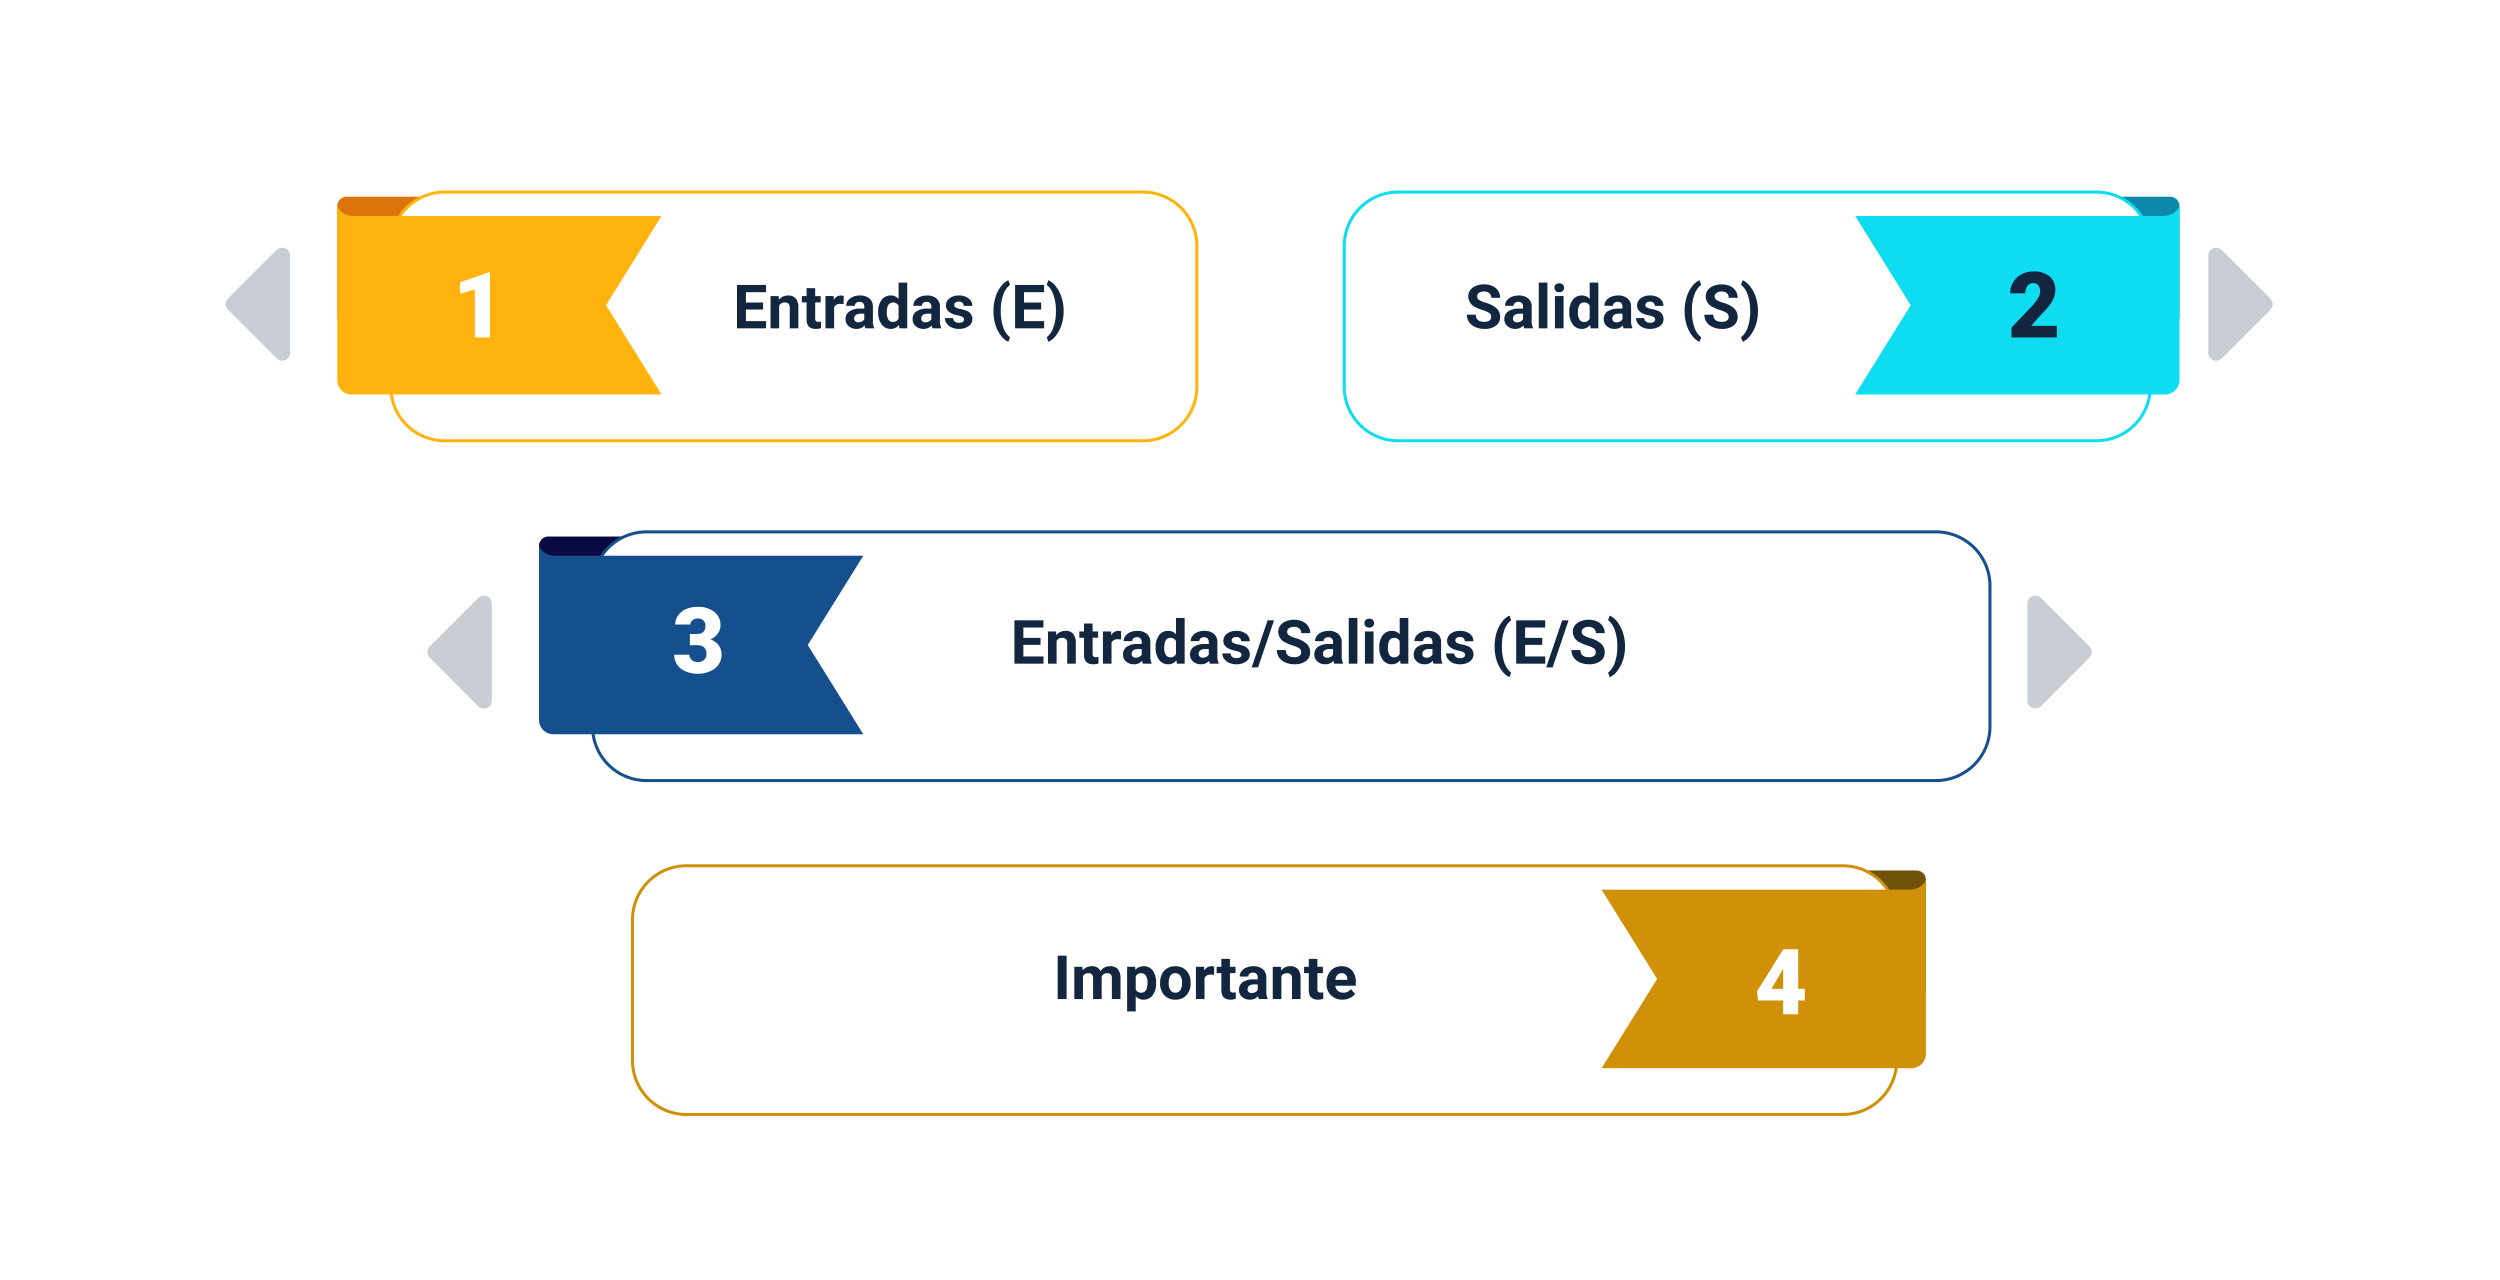 <svg xmlns="http://www.w3.org/2000/svg" xmlns:xlink="http://www.w3.org/1999/xlink" width="820" height="420" viewBox="0 0 820 420">
  <defs>
    <filter id="Rectángulo_293819" x="120.193" y="55" width="280.376" height="97.571" filterUnits="userSpaceOnUse">
      <feOffset dx="4" dy="4" input="SourceAlpha"/>
      <feGaussianBlur stdDeviation="2.5" result="blur"/>
      <feFlood flood-color="#888" flood-opacity="0.451"/>
      <feComposite operator="in" in2="blur"/>
      <feComposite in="SourceGraphic"/>
    </filter>
    <filter id="Rectángulo_293820" x="186.366" y="166.453" width="474.33" height="97.571" filterUnits="userSpaceOnUse">
      <feOffset dx="4" dy="4" input="SourceAlpha"/>
      <feGaussianBlur stdDeviation="2.5" result="blur-2"/>
      <feFlood flood-color="#888" flood-opacity="0.451"/>
      <feComposite operator="in" in2="blur-2"/>
      <feComposite in="SourceGraphic"/>
    </filter>
    <filter id="Rectángulo_293821" x="199.465" y="275.981" width="430.655" height="97.571" filterUnits="userSpaceOnUse">
      <feOffset dx="4" dy="4" input="SourceAlpha"/>
      <feGaussianBlur stdDeviation="2.5" result="blur-3"/>
      <feFlood flood-color="#888" flood-opacity="0.451"/>
      <feComposite operator="in" in2="blur-3"/>
      <feComposite in="SourceGraphic"/>
    </filter>
    <filter id="Rectángulo_293822" x="432.917" y="55.001" width="280.376" height="97.571" filterUnits="userSpaceOnUse">
      <feOffset dx="4" dy="4" input="SourceAlpha"/>
      <feGaussianBlur stdDeviation="2.5" result="blur-4"/>
      <feFlood flood-color="#888" flood-opacity="0.451"/>
      <feComposite operator="in" in2="blur-4"/>
      <feComposite in="SourceGraphic"/>
    </filter>
  </defs>
  <g id="Grupo_131830" data-name="Grupo 131830" transform="translate(-390 -8174)">
    <rect id="Rectángulo_293818" data-name="Rectángulo 293818" width="820" height="420" transform="translate(390 8174)" fill="none"/>
    <g id="Grupo_130798" data-name="Grupo 130798" transform="translate(30.465 170.684)">
      <g id="Grupo_130794" data-name="Grupo 130794" transform="translate(470.151 8062.316)">
        <path id="Trazado_190815" data-name="Trazado 190815" d="M89.7,211.016V173.891a3.064,3.064,0,0,1,3.063-3.064c.035,0,.071,0,.1,0v0h65.921l-11.832,19.014,11.832,19.017H92.881A3.509,3.509,0,0,0,89.7,211.016Z" transform="translate(-89.695 -165.298)" fill="#dd740b"/>
        <g transform="matrix(1, 0, 0, 1, -110.62, -59)" filter="url(#Rectángulo_293819)">
          <path id="Rectángulo_293819-2" data-name="Rectángulo 293819" d="M17.695,0H246.68a17.7,17.7,0,0,1,17.7,17.7V63.877a17.695,17.695,0,0,1-17.695,17.695H17.694A17.694,17.694,0,0,1,0,63.877V17.695A17.695,17.695,0,0,1,17.695,0Z" transform="translate(124.19 59)" fill="#fff" stroke="#ffb30c" stroke-miterlimit="10" stroke-width="1"/>
        </g>
        <path id="Trazado_190816" data-name="Trazado 190816" d="M89.7,173.442V230.6a4.717,4.717,0,0,0,4.717,4.717c.056,0,.11-.007.163-.008v.008H196.068L177.851,206.04l18.217-29.277H94.594C91.811,176.491,90.278,175.011,89.7,173.442Z" transform="translate(-89.696 -164.929)" fill="#ffb30c"/>
      </g>
      <g id="Grupo_130795" data-name="Grupo 130795" transform="translate(536.324 8173.77)">
        <path id="Trazado_190817" data-name="Trazado 190817" d="M147.7,308.7V271.579a3.064,3.064,0,0,1,3.063-3.063c.035,0,.071,0,.1,0v0h65.921L204.957,287.53l11.832,19.017H150.881A3.51,3.51,0,0,0,147.7,308.7Z" transform="translate(-147.695 -262.986)" fill="#0a0a42"/>
        <g transform="matrix(1, 0, 0, 1, -176.79, -170.45)" filter="url(#Rectángulo_293820)">
          <path id="Rectángulo_293820-2" data-name="Rectángulo 293820" d="M17.7,0h422.94a17.7,17.7,0,0,1,17.7,17.7V63.877a17.695,17.695,0,0,1-17.695,17.695H17.694A17.694,17.694,0,0,1,0,63.877V17.7A17.7,17.7,0,0,1,17.7,0Z" transform="translate(190.37 170.45)" fill="#fff" stroke="#154f8d" stroke-miterlimit="10" stroke-width="1"/>
        </g>
        <path id="Trazado_190818" data-name="Trazado 190818" d="M147.7,271.131v57.156A4.718,4.718,0,0,0,152.413,333c.056,0,.11-.009.163-.009V333H254.068l-18.217-29.277,18.217-29.276H152.594C149.811,274.18,148.278,272.7,147.7,271.131Z" transform="translate(-147.696 -262.617)" fill="#154f8d"/>
      </g>
      <g id="Grupo_130796" data-name="Grupo 130796" transform="translate(563 8283.298)">
        <path id="Trazado_190819" data-name="Trazado 190819" d="M569.848,404.7V367.579a3.064,3.064,0,0,0-3.062-3.063c-.035,0-.072,0-.106,0v0H500.76l11.832,19.014L500.76,402.547h65.907A3.51,3.51,0,0,1,569.848,404.7Z" transform="translate(-141.622 -358.986)" fill="#705206"/>
        <g transform="matrix(1, 0, 0, 1, -203.47, -279.98)" filter="url(#Rectángulo_293821)">
          <path id="Rectángulo_293821-2" data-name="Rectángulo 293821" d="M17.7,0H396.96a17.7,17.7,0,0,1,17.7,17.7V63.876a17.7,17.7,0,0,1-17.7,17.7H17.694A17.694,17.694,0,0,1,0,63.877V17.7A17.7,17.7,0,0,1,17.7,0Z" transform="translate(618.12 361.55) rotate(180)" fill="#fff" stroke="#d09109" stroke-miterlimit="10" stroke-width="1"/>
        </g>
        <path id="Trazado_190820" data-name="Trazado 190820" d="M574.456,367.131v57.156A4.717,4.717,0,0,1,569.74,429c-.055,0-.108-.009-.162-.009V429H468.086L486.3,399.728l-18.217-29.277H569.559C572.342,370.18,573.875,368.7,574.456,367.131Z" transform="translate(-146.226 -358.617)" fill="#d09109"/>
      </g>
      <g id="Grupo_130797" data-name="Grupo 130797" transform="translate(796.452 8062.316)">
        <path id="Trazado_190821" data-name="Trazado 190821" d="M627.848,211.016V173.891a3.064,3.064,0,0,0-3.062-3.064c-.035,0-.072,0-.106,0v0H558.76l11.832,19.014L558.76,208.858h65.907A3.509,3.509,0,0,1,627.848,211.016Z" transform="translate(-349.901 -165.298)" fill="#0b88aa"/>
        <g transform="matrix(1, 0, 0, 1, -436.92, -59)" filter="url(#Rectángulo_293822)">
          <path id="Rectángulo_293822-2" data-name="Rectángulo 293822" d="M17.695,0H246.681a17.7,17.7,0,0,1,17.7,17.7V63.877a17.695,17.695,0,0,1-17.695,17.695H17.694A17.694,17.694,0,0,1,0,63.877V17.695A17.695,17.695,0,0,1,17.695,0Z" transform="translate(701.29 140.57) rotate(180)" fill="#fff" stroke="#0ddcf1" stroke-miterlimit="10" stroke-width="1"/>
        </g>
        <path id="Trazado_190822" data-name="Trazado 190822" d="M632.456,173.442V230.6a4.716,4.716,0,0,1-4.716,4.717c-.055,0-.108-.007-.162-.008v.008H526.086L544.3,206.04l-18.217-29.277H627.559C630.342,176.491,631.875,175.011,632.456,173.442Z" transform="translate(-354.505 -164.929)" fill="#0ddcf1"/>
      </g>
      <path id="Trazado_190823" data-name="Trazado 190823" d="M647.568,201.765l-15.154-15.151a7.074,7.074,0,0,0-.583-.543,2.586,2.586,0,0,0-4.193,1.582,2.319,2.319,0,0,0-.01.355l-.027-.023v32.322l.027-.022a2.564,2.564,0,0,0,1.921,2.172,2.729,2.729,0,0,0,2.784-.953q7.617-7.638,15.252-15.259C649.141,204.689,649.137,203.334,647.568,201.765Z" transform="translate(456.251 7899.084)" fill="#768691" fill-rule="evenodd" opacity="0.4"/>
      <path id="Trazado_190824" data-name="Trazado 190824" d="M58.783,201.765q7.575-7.576,15.152-15.151a7.079,7.079,0,0,1,.583-.543,2.586,2.586,0,0,1,4.193,1.582,2.325,2.325,0,0,1,.01.355l.029-.023v32.322l-.029-.022a2.564,2.564,0,0,1-1.921,2.172,2.73,2.73,0,0,1-2.784-.953q-7.617-7.638-15.252-15.259C57.208,204.689,57.214,203.334,58.783,201.765Z" transform="translate(375.933 7899.084)" fill="#768691" fill-rule="evenodd" opacity="0.4"/>
      <path id="Trazado_190825" data-name="Trazado 190825" d="M595.568,301.765l-15.153-15.151a7.075,7.075,0,0,0-.583-.543,2.586,2.586,0,0,0-4.193,1.582,2.318,2.318,0,0,0-.01.355l-.027-.023v32.322l.027-.023a2.564,2.564,0,0,0,1.921,2.173,2.733,2.733,0,0,0,2.784-.952q7.617-7.638,15.252-15.26C597.141,304.689,597.137,303.334,595.568,301.765Z" transform="translate(448.924 7913.175)" fill="#768691" fill-rule="evenodd" opacity="0.4"/>
      <path id="Trazado_190826" data-name="Trazado 190826" d="M116.783,301.765q7.575-7.576,15.152-15.151a7.075,7.075,0,0,1,.583-.543,2.586,2.586,0,0,1,4.193,1.582,2.326,2.326,0,0,1,.01.355l.029-.023v32.322l-.029-.023a2.564,2.564,0,0,1-1.921,2.173,2.733,2.733,0,0,1-2.784-.952q-7.617-7.638-15.252-15.26C115.208,304.689,115.214,303.334,116.783,301.765Z" transform="translate(384.106 7913.175)" fill="#768691" fill-rule="evenodd" opacity="0.4"/>
      <path id="Trazado_191584" data-name="Trazado 191584" d="M9.824-6.162H4.2v3.809h6.6V0H1.27V-14.219h9.512v2.373H4.2v3.389H9.824Zm5.107-4.4.088,1.221a3.689,3.689,0,0,1,3.037-1.416,3.066,3.066,0,0,1,2.5.986,4.6,4.6,0,0,1,.84,2.949V0H18.574V-6.758a1.831,1.831,0,0,0-.391-1.3,1.749,1.749,0,0,0-1.3-.405A1.942,1.942,0,0,0,15.1-7.451V0H12.275V-10.566Zm11.982-2.6v2.6h1.807V-8.5H26.914v5.273a1.259,1.259,0,0,0,.225.84A1.128,1.128,0,0,0,28-2.129a4.5,4.5,0,0,0,.83-.068V-.059A5.81,5.81,0,0,1,27.119.2q-2.969,0-3.027-3V-8.5H22.549v-2.07h1.543v-2.6ZM36.23-7.92A7.667,7.667,0,0,0,35.215-8a2.067,2.067,0,0,0-2.1,1.084V0H30.293V-10.566h2.666l.078,1.26a2.615,2.615,0,0,1,2.354-1.455,2.957,2.957,0,0,1,.879.127ZM43.418,0a3.134,3.134,0,0,1-.283-.947A3.415,3.415,0,0,1,40.469.2,3.752,3.752,0,0,1,37.9-.7a2.89,2.89,0,0,1-1.021-2.266A2.986,2.986,0,0,1,38.12-5.547a6.144,6.144,0,0,1,3.6-.908h1.3v-.605a1.741,1.741,0,0,0-.376-1.172,1.479,1.479,0,0,0-1.187-.439,1.682,1.682,0,0,0-1.118.342,1.161,1.161,0,0,0-.405.938H37.109a2.835,2.835,0,0,1,.566-1.7,3.744,3.744,0,0,1,1.6-1.226,5.837,5.837,0,0,1,2.324-.444,4.611,4.611,0,0,1,3.1.981A3.433,3.433,0,0,1,45.85-7.021v4.58a5.052,5.052,0,0,0,.42,2.275V0ZM41.084-1.963a2.431,2.431,0,0,0,1.152-.278,1.828,1.828,0,0,0,.781-.747V-4.8H41.963q-2.119,0-2.256,1.465l-.01.166a1.13,1.13,0,0,0,.371.869A1.441,1.441,0,0,0,41.084-1.963Zm6.494-3.4A6.368,6.368,0,0,1,48.687-9.3a3.6,3.6,0,0,1,3.032-1.465,3.236,3.236,0,0,1,2.549,1.152V-15H57.1V0H54.551l-.137-1.123A3.321,3.321,0,0,1,51.7.2a3.587,3.587,0,0,1-2.993-1.47A6.573,6.573,0,0,1,47.578-5.361Zm2.822.21a4.171,4.171,0,0,0,.518,2.279,1.686,1.686,0,0,0,1.5.792,1.888,1.888,0,0,0,1.846-1.105V-7.362a1.861,1.861,0,0,0-1.826-1.105Q50.4-8.467,50.4-5.151ZM65.41,0a3.134,3.134,0,0,1-.283-.947A3.415,3.415,0,0,1,62.461.2a3.752,3.752,0,0,1-2.573-.9,2.89,2.89,0,0,1-1.021-2.266,2.986,2.986,0,0,1,1.245-2.578,6.144,6.144,0,0,1,3.6-.908h1.3v-.605a1.741,1.741,0,0,0-.376-1.172,1.479,1.479,0,0,0-1.187-.439,1.682,1.682,0,0,0-1.118.342,1.161,1.161,0,0,0-.405.938H59.1a2.835,2.835,0,0,1,.566-1.7,3.744,3.744,0,0,1,1.6-1.226,5.837,5.837,0,0,1,2.324-.444,4.611,4.611,0,0,1,3.1.981,3.433,3.433,0,0,1,1.147,2.759v4.58a5.052,5.052,0,0,0,.42,2.275V0ZM63.076-1.963a2.431,2.431,0,0,0,1.152-.278,1.828,1.828,0,0,0,.781-.747V-4.8H63.955Q61.836-4.8,61.7-3.34l-.01.166a1.13,1.13,0,0,0,.371.869A1.441,1.441,0,0,0,63.076-1.963ZM75.732-2.92a.909.909,0,0,0-.513-.815,5.824,5.824,0,0,0-1.646-.532q-3.77-.791-3.77-3.2a2.9,2.9,0,0,1,1.167-2.349,4.708,4.708,0,0,1,3.052-.942,5.067,5.067,0,0,1,3.218.947,2.985,2.985,0,0,1,1.206,2.461H75.625a1.366,1.366,0,0,0-.391-1,1.653,1.653,0,0,0-1.221-.4,1.689,1.689,0,0,0-1.1.322,1.017,1.017,0,0,0-.391.82.87.87,0,0,0,.444.757,4.571,4.571,0,0,0,1.5.5,12.244,12.244,0,0,1,1.777.474,2.92,2.92,0,0,1,2.236,2.842A2.756,2.756,0,0,1,77.236-.7a5.35,5.35,0,0,1-3.2.894,5.588,5.588,0,0,1-2.358-.474,3.957,3.957,0,0,1-1.616-1.3,3.018,3.018,0,0,1-.586-1.782h2.676a1.473,1.473,0,0,0,.557,1.152,2.208,2.208,0,0,0,1.387.4,2.044,2.044,0,0,0,1.226-.308A.957.957,0,0,0,75.732-2.92ZM85.4-5.781a14.987,14.987,0,0,1,.6-4.258,11.236,11.236,0,0,1,1.758-3.579,6.564,6.564,0,0,1,2.52-2.163l.547,1.523A6.8,6.8,0,0,0,88.594-11a15.1,15.1,0,0,0-.8,5.156v.3a15.391,15.391,0,0,0,.791,5.176A6.93,6.93,0,0,0,90.82,2.949l-.547,1.494a6.566,6.566,0,0,1-2.476-2.1,11.048,11.048,0,0,1-1.753-3.481A14.9,14.9,0,0,1,85.4-5.264Zm15.635-.381H95.41v3.809h6.6V0H92.48V-14.219h9.512v2.373H95.41v3.389h5.625Zm7.373.605a14.221,14.221,0,0,1-.635,4.248,11.531,11.531,0,0,1-1.826,3.6A6.579,6.579,0,0,1,103.4,4.443l-.547-1.494a6.867,6.867,0,0,0,2.188-3.223,14.923,14.923,0,0,0,.83-5.01V-5.8a15.261,15.261,0,0,0-.8-5.146,7.158,7.158,0,0,0-2.222-3.34l.547-1.494a6.582,6.582,0,0,1,2.5,2.09,11.383,11.383,0,0,1,1.826,3.525A14.12,14.12,0,0,1,108.408-6Z" transform="translate(600 8111)" fill="#12263f"/>
      <path id="Trazado_191585" data-name="Trazado 191585" d="M9.824-6.162H4.2v3.809h6.6V0H1.27V-14.219h9.512v2.373H4.2v3.389H9.824Zm5.107-4.4.088,1.221a3.689,3.689,0,0,1,3.037-1.416,3.066,3.066,0,0,1,2.5.986,4.6,4.6,0,0,1,.84,2.949V0H18.574V-6.758a1.831,1.831,0,0,0-.391-1.3,1.749,1.749,0,0,0-1.3-.405A1.942,1.942,0,0,0,15.1-7.451V0H12.275V-10.566Zm11.982-2.6v2.6h1.807V-8.5H26.914v5.273a1.259,1.259,0,0,0,.225.84A1.128,1.128,0,0,0,28-2.129a4.5,4.5,0,0,0,.83-.068V-.059A5.81,5.81,0,0,1,27.119.2q-2.969,0-3.027-3V-8.5H22.549v-2.07h1.543v-2.6ZM36.23-7.92A7.667,7.667,0,0,0,35.215-8a2.067,2.067,0,0,0-2.1,1.084V0H30.293V-10.566h2.666l.078,1.26a2.615,2.615,0,0,1,2.354-1.455,2.957,2.957,0,0,1,.879.127ZM43.418,0a3.134,3.134,0,0,1-.283-.947A3.415,3.415,0,0,1,40.469.2,3.752,3.752,0,0,1,37.9-.7a2.89,2.89,0,0,1-1.021-2.266A2.986,2.986,0,0,1,38.12-5.547a6.144,6.144,0,0,1,3.6-.908h1.3v-.605a1.741,1.741,0,0,0-.376-1.172,1.479,1.479,0,0,0-1.187-.439,1.682,1.682,0,0,0-1.118.342,1.161,1.161,0,0,0-.405.938H37.109a2.835,2.835,0,0,1,.566-1.7,3.744,3.744,0,0,1,1.6-1.226,5.837,5.837,0,0,1,2.324-.444,4.611,4.611,0,0,1,3.1.981A3.433,3.433,0,0,1,45.85-7.021v4.58a5.052,5.052,0,0,0,.42,2.275V0ZM41.084-1.963a2.431,2.431,0,0,0,1.152-.278,1.828,1.828,0,0,0,.781-.747V-4.8H41.963q-2.119,0-2.256,1.465l-.01.166a1.13,1.13,0,0,0,.371.869A1.441,1.441,0,0,0,41.084-1.963Zm6.494-3.4A6.368,6.368,0,0,1,48.687-9.3a3.6,3.6,0,0,1,3.032-1.465,3.236,3.236,0,0,1,2.549,1.152V-15H57.1V0H54.551l-.137-1.123A3.321,3.321,0,0,1,51.7.2a3.587,3.587,0,0,1-2.993-1.47A6.573,6.573,0,0,1,47.578-5.361Zm2.822.21a4.171,4.171,0,0,0,.518,2.279,1.686,1.686,0,0,0,1.5.792,1.888,1.888,0,0,0,1.846-1.105V-7.362a1.861,1.861,0,0,0-1.826-1.105Q50.4-8.467,50.4-5.151ZM65.41,0a3.134,3.134,0,0,1-.283-.947A3.415,3.415,0,0,1,62.461.2a3.752,3.752,0,0,1-2.573-.9,2.89,2.89,0,0,1-1.021-2.266,2.986,2.986,0,0,1,1.245-2.578,6.144,6.144,0,0,1,3.6-.908h1.3v-.605a1.741,1.741,0,0,0-.376-1.172,1.479,1.479,0,0,0-1.187-.439,1.682,1.682,0,0,0-1.118.342,1.161,1.161,0,0,0-.405.938H59.1a2.835,2.835,0,0,1,.566-1.7,3.744,3.744,0,0,1,1.6-1.226,5.837,5.837,0,0,1,2.324-.444,4.611,4.611,0,0,1,3.1.981,3.433,3.433,0,0,1,1.147,2.759v4.58a5.052,5.052,0,0,0,.42,2.275V0ZM63.076-1.963a2.431,2.431,0,0,0,1.152-.278,1.828,1.828,0,0,0,.781-.747V-4.8H63.955Q61.836-4.8,61.7-3.34l-.01.166a1.13,1.13,0,0,0,.371.869A1.441,1.441,0,0,0,63.076-1.963ZM75.732-2.92a.909.909,0,0,0-.513-.815,5.824,5.824,0,0,0-1.646-.532q-3.77-.791-3.77-3.2a2.9,2.9,0,0,1,1.167-2.349,4.708,4.708,0,0,1,3.052-.942,5.067,5.067,0,0,1,3.218.947,2.985,2.985,0,0,1,1.206,2.461H75.625a1.366,1.366,0,0,0-.391-1,1.653,1.653,0,0,0-1.221-.4,1.689,1.689,0,0,0-1.1.322,1.017,1.017,0,0,0-.391.82.87.87,0,0,0,.444.757,4.571,4.571,0,0,0,1.5.5,12.244,12.244,0,0,1,1.777.474,2.92,2.92,0,0,1,2.236,2.842A2.756,2.756,0,0,1,77.236-.7a5.35,5.35,0,0,1-3.2.894,5.588,5.588,0,0,1-2.358-.474,3.957,3.957,0,0,1-1.616-1.3,3.018,3.018,0,0,1-.586-1.782h2.676a1.473,1.473,0,0,0,.557,1.152,2.208,2.208,0,0,0,1.387.4,2.044,2.044,0,0,0,1.226-.308A.957.957,0,0,0,75.732-2.92Zm5.449,4.141h-2.1l5.234-15.439h2.1ZM95.322-3.73A1.5,1.5,0,0,0,94.736-5a7.685,7.685,0,0,0-2.109-.937,14.953,14.953,0,0,1-2.412-.972,3.941,3.941,0,0,1-2.422-3.525,3.434,3.434,0,0,1,.649-2.056,4.236,4.236,0,0,1,1.865-1.411,7.02,7.02,0,0,1,2.729-.508,6.39,6.39,0,0,1,2.715.552A4.323,4.323,0,0,1,97.6-12.3a4.076,4.076,0,0,1,.659,2.285h-2.93a1.917,1.917,0,0,0-.615-1.519,2.529,2.529,0,0,0-1.729-.542,2.7,2.7,0,0,0-1.67.454,1.432,1.432,0,0,0-.6,1.2,1.372,1.372,0,0,0,.7,1.162,7.889,7.889,0,0,0,2.056.879,8.882,8.882,0,0,1,3.643,1.865A3.715,3.715,0,0,1,98.262-3.75a3.422,3.422,0,0,1-1.4,2.9A6.113,6.113,0,0,1,93.105.2a7.26,7.26,0,0,1-2.988-.6,4.729,4.729,0,0,1-2.056-1.646,4.214,4.214,0,0,1-.708-2.422h2.939q0,2.354,2.813,2.354a2.736,2.736,0,0,0,1.631-.425A1.382,1.382,0,0,0,95.322-3.73ZM106.182,0a3.134,3.134,0,0,1-.283-.947A3.415,3.415,0,0,1,103.232.2a3.752,3.752,0,0,1-2.573-.9,2.89,2.89,0,0,1-1.021-2.266,2.986,2.986,0,0,1,1.245-2.578,6.144,6.144,0,0,1,3.6-.908h1.3v-.605a1.741,1.741,0,0,0-.376-1.172,1.479,1.479,0,0,0-1.187-.439,1.682,1.682,0,0,0-1.118.342,1.161,1.161,0,0,0-.405.938H99.873a2.835,2.835,0,0,1,.566-1.7,3.744,3.744,0,0,1,1.6-1.226,5.837,5.837,0,0,1,2.324-.444,4.611,4.611,0,0,1,3.1.981,3.433,3.433,0,0,1,1.147,2.759v4.58a5.052,5.052,0,0,0,.42,2.275V0Zm-2.334-1.963A2.431,2.431,0,0,0,105-2.241a1.828,1.828,0,0,0,.781-.747V-4.8h-1.055q-2.119,0-2.256,1.465l-.01.166a1.13,1.13,0,0,0,.371.869A1.441,1.441,0,0,0,103.848-1.963ZM113.76,0h-2.832V-15h2.832Zm5.3,0H116.23V-10.566h2.832Zm-3-13.3a1.39,1.39,0,0,1,.425-1.045,1.6,1.6,0,0,1,1.157-.41,1.6,1.6,0,0,1,1.152.41,1.382,1.382,0,0,1,.43,1.045,1.386,1.386,0,0,1-.435,1.055,1.6,1.6,0,0,1-1.147.41,1.6,1.6,0,0,1-1.147-.41A1.386,1.386,0,0,1,116.064-13.3Zm4.883,7.939A6.368,6.368,0,0,1,122.056-9.3a3.6,3.6,0,0,1,3.032-1.465,3.236,3.236,0,0,1,2.549,1.152V-15h2.832V0H127.92l-.137-1.123A3.321,3.321,0,0,1,125.068.2a3.587,3.587,0,0,1-2.993-1.47A6.573,6.573,0,0,1,120.947-5.361Zm2.822.21a4.171,4.171,0,0,0,.518,2.279,1.686,1.686,0,0,0,1.5.792,1.888,1.888,0,0,0,1.846-1.105V-7.362a1.861,1.861,0,0,0-1.826-1.105Q123.77-8.467,123.77-5.151ZM138.779,0a3.134,3.134,0,0,1-.283-.947A3.415,3.415,0,0,1,135.83.2a3.752,3.752,0,0,1-2.573-.9,2.889,2.889,0,0,1-1.021-2.266,2.986,2.986,0,0,1,1.245-2.578,6.144,6.144,0,0,1,3.6-.908h1.3v-.605A1.741,1.741,0,0,0,138-8.232a1.479,1.479,0,0,0-1.187-.439,1.682,1.682,0,0,0-1.118.342,1.161,1.161,0,0,0-.405.938h-2.822a2.835,2.835,0,0,1,.566-1.7,3.744,3.744,0,0,1,1.6-1.226,5.837,5.837,0,0,1,2.324-.444,4.611,4.611,0,0,1,3.1.981,3.433,3.433,0,0,1,1.147,2.759v4.58a5.052,5.052,0,0,0,.42,2.275V0Zm-2.334-1.963a2.431,2.431,0,0,0,1.152-.278,1.828,1.828,0,0,0,.781-.747V-4.8h-1.055q-2.119,0-2.256,1.465l-.01.166a1.13,1.13,0,0,0,.371.869A1.441,1.441,0,0,0,136.445-1.963ZM149.1-2.92a.909.909,0,0,0-.513-.815,5.824,5.824,0,0,0-1.646-.532q-3.77-.791-3.77-3.2a2.9,2.9,0,0,1,1.167-2.349,4.708,4.708,0,0,1,3.052-.942,5.067,5.067,0,0,1,3.218.947,2.985,2.985,0,0,1,1.206,2.461h-2.822a1.366,1.366,0,0,0-.391-1,1.653,1.653,0,0,0-1.221-.4,1.689,1.689,0,0,0-1.1.322,1.017,1.017,0,0,0-.391.82.87.87,0,0,0,.444.757,4.571,4.571,0,0,0,1.5.5,12.244,12.244,0,0,1,1.777.474,2.92,2.92,0,0,1,2.236,2.842A2.756,2.756,0,0,1,150.605-.7,5.35,5.35,0,0,1,147.4.2a5.588,5.588,0,0,1-2.358-.474,3.957,3.957,0,0,1-1.616-1.3,3.018,3.018,0,0,1-.586-1.782h2.676a1.473,1.473,0,0,0,.557,1.152,2.208,2.208,0,0,0,1.387.4,2.044,2.044,0,0,0,1.226-.308A.957.957,0,0,0,149.1-2.92Zm9.668-2.861a14.987,14.987,0,0,1,.6-4.258,11.236,11.236,0,0,1,1.758-3.579,6.564,6.564,0,0,1,2.52-2.163l.547,1.523A6.8,6.8,0,0,0,161.963-11a15.1,15.1,0,0,0-.8,5.156v.3a15.391,15.391,0,0,0,.791,5.176,6.93,6.93,0,0,0,2.236,3.311l-.547,1.494a6.566,6.566,0,0,1-2.476-2.1,11.048,11.048,0,0,1-1.753-3.481,14.9,14.9,0,0,1-.645-4.121ZM174.4-6.162h-5.625v3.809h6.6V0H165.85V-14.219h9.512v2.373h-6.582v3.389H174.4Zm3.4,7.383h-2.1l5.234-15.439h2.1ZM191.943-3.73A1.5,1.5,0,0,0,191.357-5a7.685,7.685,0,0,0-2.109-.937,14.953,14.953,0,0,1-2.412-.972,3.941,3.941,0,0,1-2.422-3.525,3.434,3.434,0,0,1,.649-2.056,4.236,4.236,0,0,1,1.865-1.411,7.021,7.021,0,0,1,2.729-.508,6.39,6.39,0,0,1,2.715.552,4.323,4.323,0,0,1,1.851,1.558,4.076,4.076,0,0,1,.659,2.285h-2.93a1.917,1.917,0,0,0-.615-1.519,2.529,2.529,0,0,0-1.729-.542,2.7,2.7,0,0,0-1.67.454,1.432,1.432,0,0,0-.6,1.2,1.372,1.372,0,0,0,.7,1.162,7.889,7.889,0,0,0,2.056.879,8.882,8.882,0,0,1,3.643,1.865,3.715,3.715,0,0,1,1.143,2.773,3.422,3.422,0,0,1-1.4,2.9A6.113,6.113,0,0,1,189.727.2a7.26,7.26,0,0,1-2.988-.6,4.729,4.729,0,0,1-2.056-1.646,4.214,4.214,0,0,1-.708-2.422h2.939q0,2.354,2.813,2.354a2.736,2.736,0,0,0,1.631-.425A1.382,1.382,0,0,0,191.943-3.73Zm9.6-1.826a14.221,14.221,0,0,1-.635,4.248,11.531,11.531,0,0,1-1.826,3.6,6.579,6.579,0,0,1-2.549,2.148l-.547-1.494a6.867,6.867,0,0,0,2.188-3.223,14.923,14.923,0,0,0,.83-5.01V-5.8a15.261,15.261,0,0,0-.8-5.146,7.158,7.158,0,0,0-2.222-3.34l.547-1.494a6.581,6.581,0,0,1,2.5,2.09,11.383,11.383,0,0,1,1.826,3.525A14.12,14.12,0,0,1,201.543-6Z" transform="translate(691 8221)" fill="#12263f"/>
      <path id="Trazado_191586" data-name="Trazado 191586" d="M12.246,0H7.295V-15.762L2.432-14.341v-3.75l9.36-3.237h.454Z" transform="translate(508 8114)" fill="#fff"/>
      <path id="Trazado_191587" data-name="Trazado 191587" d="M5.815-12.729H8.145q2.769,0,2.769-2.71a2.343,2.343,0,0,0-.659-1.721,2.5,2.5,0,0,0-1.86-.667,2.676,2.676,0,0,0-1.707.571,1.743,1.743,0,0,0-.725,1.421H1.025a5.053,5.053,0,0,1,.938-3,6.191,6.191,0,0,1,2.6-2.058,8.89,8.89,0,0,1,3.655-.74,8.735,8.735,0,0,1,5.6,1.626,5.405,5.405,0,0,1,2.036,4.468,4.505,4.505,0,0,1-.842,2.6,6,6,0,0,1-2.454,1.985A5.734,5.734,0,0,1,15.22-9.089a4.919,4.919,0,0,1,.967,3.1,5.5,5.5,0,0,1-2.2,4.57A9.12,9.12,0,0,1,8.218.293a9.458,9.458,0,0,1-3.889-.8A6.093,6.093,0,0,1,1.611-2.717,5.751,5.751,0,0,1,.688-5.933H5.654a2.223,2.223,0,0,0,.791,1.7,2.793,2.793,0,0,0,1.948.718,2.925,2.925,0,0,0,2.08-.725,2.424,2.424,0,0,0,.776-1.853,2.833,2.833,0,0,0-.806-2.285,3.368,3.368,0,0,0-2.227-.674h-2.4Z" transform="translate(580 8224)" fill="#fff"/>
      <path id="Trazado_191588" data-name="Trazado 191588" d="M8.643-3.73A1.5,1.5,0,0,0,8.057-5a7.685,7.685,0,0,0-2.109-.937,14.953,14.953,0,0,1-2.412-.972,3.941,3.941,0,0,1-2.422-3.525A3.434,3.434,0,0,1,1.763-12.5a4.236,4.236,0,0,1,1.865-1.411,7.02,7.02,0,0,1,2.729-.508,6.39,6.39,0,0,1,2.715.552A4.323,4.323,0,0,1,10.923-12.3a4.076,4.076,0,0,1,.659,2.285H8.652a1.917,1.917,0,0,0-.615-1.519,2.529,2.529,0,0,0-1.729-.542,2.7,2.7,0,0,0-1.67.454,1.432,1.432,0,0,0-.6,1.2,1.372,1.372,0,0,0,.7,1.162A7.889,7.889,0,0,0,6.8-8.389a8.882,8.882,0,0,1,3.643,1.865A3.715,3.715,0,0,1,11.582-3.75a3.422,3.422,0,0,1-1.4,2.9A6.113,6.113,0,0,1,6.426.2a7.26,7.26,0,0,1-2.988-.6A4.729,4.729,0,0,1,1.382-2.051,4.214,4.214,0,0,1,.674-4.473H3.613q0,2.354,2.813,2.354a2.736,2.736,0,0,0,1.631-.425A1.382,1.382,0,0,0,8.643-3.73ZM19.5,0a3.134,3.134,0,0,1-.283-.947A3.415,3.415,0,0,1,16.553.2a3.752,3.752,0,0,1-2.573-.9,2.89,2.89,0,0,1-1.021-2.266A2.986,2.986,0,0,1,14.2-5.547a6.144,6.144,0,0,1,3.6-.908h1.3v-.605a1.741,1.741,0,0,0-.376-1.172,1.479,1.479,0,0,0-1.187-.439,1.682,1.682,0,0,0-1.118.342,1.161,1.161,0,0,0-.405.938H13.193a2.835,2.835,0,0,1,.566-1.7,3.744,3.744,0,0,1,1.6-1.226,5.837,5.837,0,0,1,2.324-.444,4.611,4.611,0,0,1,3.1.981,3.433,3.433,0,0,1,1.147,2.759v4.58a5.052,5.052,0,0,0,.42,2.275V0ZM17.168-1.963a2.431,2.431,0,0,0,1.152-.278,1.828,1.828,0,0,0,.781-.747V-4.8H18.047q-2.119,0-2.256,1.465l-.01.166a1.13,1.13,0,0,0,.371.869A1.441,1.441,0,0,0,17.168-1.963ZM27.08,0H24.248V-15H27.08Zm5.3,0H29.551V-10.566h2.832Zm-3-13.3a1.39,1.39,0,0,1,.425-1.045,1.6,1.6,0,0,1,1.157-.41,1.6,1.6,0,0,1,1.152.41,1.382,1.382,0,0,1,.43,1.045,1.386,1.386,0,0,1-.435,1.055,1.6,1.6,0,0,1-1.147.41,1.6,1.6,0,0,1-1.147-.41A1.386,1.386,0,0,1,29.385-13.3Zm4.883,7.939A6.368,6.368,0,0,1,35.376-9.3a3.6,3.6,0,0,1,3.032-1.465,3.236,3.236,0,0,1,2.549,1.152V-15h2.832V0H41.24L41.1-1.123A3.321,3.321,0,0,1,38.389.2,3.587,3.587,0,0,1,35.4-1.274,6.573,6.573,0,0,1,34.268-5.361Zm2.822.21a4.171,4.171,0,0,0,.518,2.279,1.686,1.686,0,0,0,1.5.792,1.888,1.888,0,0,0,1.846-1.105V-7.362a1.861,1.861,0,0,0-1.826-1.105Q37.09-8.467,37.09-5.151ZM52.1,0a3.134,3.134,0,0,1-.283-.947A3.415,3.415,0,0,1,49.15.2a3.752,3.752,0,0,1-2.573-.9,2.89,2.89,0,0,1-1.021-2.266A2.986,2.986,0,0,1,46.8-5.547a6.144,6.144,0,0,1,3.6-.908h1.3v-.605a1.741,1.741,0,0,0-.376-1.172,1.479,1.479,0,0,0-1.187-.439,1.682,1.682,0,0,0-1.118.342,1.161,1.161,0,0,0-.405.938H45.791a2.835,2.835,0,0,1,.566-1.7,3.744,3.744,0,0,1,1.6-1.226,5.837,5.837,0,0,1,2.324-.444,4.611,4.611,0,0,1,3.1.981,3.433,3.433,0,0,1,1.147,2.759v4.58a5.052,5.052,0,0,0,.42,2.275V0ZM49.766-1.963a2.431,2.431,0,0,0,1.152-.278,1.828,1.828,0,0,0,.781-.747V-4.8H50.645q-2.119,0-2.256,1.465l-.01.166a1.13,1.13,0,0,0,.371.869A1.441,1.441,0,0,0,49.766-1.963ZM62.422-2.92a.909.909,0,0,0-.513-.815,5.824,5.824,0,0,0-1.646-.532q-3.77-.791-3.77-3.2a2.9,2.9,0,0,1,1.167-2.349,4.708,4.708,0,0,1,3.052-.942,5.067,5.067,0,0,1,3.218.947,2.985,2.985,0,0,1,1.206,2.461H62.314a1.366,1.366,0,0,0-.391-1,1.653,1.653,0,0,0-1.221-.4,1.689,1.689,0,0,0-1.1.322,1.017,1.017,0,0,0-.391.82.87.87,0,0,0,.444.757,4.571,4.571,0,0,0,1.5.5,12.244,12.244,0,0,1,1.777.474,2.92,2.92,0,0,1,2.236,2.842A2.756,2.756,0,0,1,63.926-.7a5.35,5.35,0,0,1-3.2.894,5.588,5.588,0,0,1-2.358-.474,3.957,3.957,0,0,1-1.616-1.3,3.018,3.018,0,0,1-.586-1.782h2.676a1.473,1.473,0,0,0,.557,1.152,2.208,2.208,0,0,0,1.387.4,2.044,2.044,0,0,0,1.226-.308A.957.957,0,0,0,62.422-2.92ZM72.09-5.781a14.987,14.987,0,0,1,.6-4.258,11.236,11.236,0,0,1,1.758-3.579,6.564,6.564,0,0,1,2.52-2.163l.547,1.523A6.8,6.8,0,0,0,75.283-11a15.1,15.1,0,0,0-.8,5.156v.3a15.391,15.391,0,0,0,.791,5.176A6.93,6.93,0,0,0,77.51,2.949l-.547,1.494a6.566,6.566,0,0,1-2.476-2.1,11.048,11.048,0,0,1-1.753-3.481,14.9,14.9,0,0,1-.645-4.121ZM86.543-3.73A1.5,1.5,0,0,0,85.957-5a7.685,7.685,0,0,0-2.109-.937,14.953,14.953,0,0,1-2.412-.972,3.941,3.941,0,0,1-2.422-3.525,3.434,3.434,0,0,1,.649-2.056,4.236,4.236,0,0,1,1.865-1.411,7.02,7.02,0,0,1,2.729-.508,6.39,6.39,0,0,1,2.715.552A4.323,4.323,0,0,1,88.823-12.3a4.076,4.076,0,0,1,.659,2.285h-2.93a1.917,1.917,0,0,0-.615-1.519,2.529,2.529,0,0,0-1.729-.542,2.7,2.7,0,0,0-1.67.454,1.432,1.432,0,0,0-.6,1.2,1.372,1.372,0,0,0,.7,1.162,7.889,7.889,0,0,0,2.056.879A8.882,8.882,0,0,1,88.34-6.523,3.715,3.715,0,0,1,89.482-3.75a3.422,3.422,0,0,1-1.4,2.9A6.113,6.113,0,0,1,84.326.2a7.26,7.26,0,0,1-2.988-.6,4.729,4.729,0,0,1-2.056-1.646,4.214,4.214,0,0,1-.708-2.422h2.939q0,2.354,2.813,2.354a2.736,2.736,0,0,0,1.631-.425A1.382,1.382,0,0,0,86.543-3.73Zm9.6-1.826a14.221,14.221,0,0,1-.635,4.248,11.531,11.531,0,0,1-1.826,3.6,6.579,6.579,0,0,1-2.549,2.148l-.547-1.494A6.867,6.867,0,0,0,92.773-.273a14.923,14.923,0,0,0,.83-5.01V-5.8a15.261,15.261,0,0,0-.8-5.146,7.158,7.158,0,0,0-2.222-3.34l.547-1.494a6.582,6.582,0,0,1,2.5,2.09,11.383,11.383,0,0,1,1.826,3.525A14.12,14.12,0,0,1,96.143-6Z" transform="translate(840 8111)" fill="#12263f"/>
      <path id="Trazado_191589" data-name="Trazado 191589" d="M16.187,0H1.3V-3.223L8.159-10.43q2.534-2.886,2.534-4.585a3.189,3.189,0,0,0-.6-2.095,2.144,2.144,0,0,0-1.743-.718,2.171,2.171,0,0,0-1.831.959,3.943,3.943,0,0,0-.7,2.4H.864A7,7,0,0,1,1.846-18.1,6.882,6.882,0,0,1,4.57-20.7a8.094,8.094,0,0,1,3.9-.937,7.962,7.962,0,0,1,5.325,1.6,5.7,5.7,0,0,1,1.868,4.585A6.658,6.658,0,0,1,15.19-13a10.76,10.76,0,0,1-1.458,2.5,36.715,36.715,0,0,1-3.186,3.508L7.793-3.809h8.394Z" transform="translate(1018 8114)" fill="#12263f"/>
      <path id="Trazado_191590" data-name="Trazado 191590" d="M4.385,0H1.455V-14.219h2.93ZM9.561-10.566l.088,1.182a3.713,3.713,0,0,1,3.037-1.377,2.818,2.818,0,0,1,2.8,1.611,3.628,3.628,0,0,1,3.174-1.611,3.152,3.152,0,0,1,2.559,1,4.6,4.6,0,0,1,.84,3.013V0H19.229V-6.738a2.012,2.012,0,0,0-.352-1.313,1.558,1.558,0,0,0-1.24-.415,1.761,1.761,0,0,0-1.758,1.211L15.889,0H13.066V-6.729a1.988,1.988,0,0,0-.361-1.328,1.573,1.573,0,0,0-1.23-.41,1.829,1.829,0,0,0-1.738,1V0H6.914V-10.566ZM33.74-5.186a6.337,6.337,0,0,1-1.108,3.911A3.554,3.554,0,0,1,29.639.2,3.292,3.292,0,0,1,27.051-.918v4.98H24.229V-10.566h2.617l.1,1.035a3.317,3.317,0,0,1,2.676-1.23,3.578,3.578,0,0,1,3.037,1.445A6.509,6.509,0,0,1,33.74-5.332Zm-2.822-.205A4.159,4.159,0,0,0,30.4-7.666a1.7,1.7,0,0,0-1.519-.8,1.848,1.848,0,0,0-1.826,1.016v4.326A1.879,1.879,0,0,0,28.9-2.08Q30.918-2.08,30.918-5.391Zm4.131.01a6.267,6.267,0,0,1,.605-2.8,4.432,4.432,0,0,1,1.743-1.9,5.086,5.086,0,0,1,2.642-.674A4.812,4.812,0,0,1,43.53-9.453,5.252,5.252,0,0,1,45.039-5.9l.02.723a5.523,5.523,0,0,1-1.357,3.9A4.718,4.718,0,0,1,40.059.2,4.742,4.742,0,0,1,36.411-1.27a5.62,5.62,0,0,1-1.362-3.984Zm2.822.2a3.95,3.95,0,0,0,.566,2.3,1.868,1.868,0,0,0,1.621.8,1.873,1.873,0,0,0,1.6-.787,4.322,4.322,0,0,0,.576-2.518,3.91,3.91,0,0,0-.576-2.289,1.873,1.873,0,0,0-1.621-.812,1.842,1.842,0,0,0-1.6.807A4.395,4.395,0,0,0,37.871-5.181ZM52.734-7.92A7.667,7.667,0,0,0,51.719-8a2.067,2.067,0,0,0-2.1,1.084V0H46.8V-10.566h2.666l.078,1.26a2.615,2.615,0,0,1,2.354-1.455,2.957,2.957,0,0,1,.879.127Zm5.225-5.244v2.6h1.807V-8.5H57.959v5.273a1.259,1.259,0,0,0,.225.84,1.128,1.128,0,0,0,.859.254,4.5,4.5,0,0,0,.83-.068V-.059A5.81,5.81,0,0,1,58.164.2q-2.969,0-3.027-3V-8.5H53.594v-2.07h1.543v-2.6ZM67.461,0a3.134,3.134,0,0,1-.283-.947A3.415,3.415,0,0,1,64.512.2a3.752,3.752,0,0,1-2.573-.9,2.89,2.89,0,0,1-1.021-2.266,2.986,2.986,0,0,1,1.245-2.578,6.144,6.144,0,0,1,3.6-.908h1.3v-.605a1.741,1.741,0,0,0-.376-1.172A1.479,1.479,0,0,0,65.5-8.672a1.682,1.682,0,0,0-1.118.342,1.161,1.161,0,0,0-.405.938H61.152a2.835,2.835,0,0,1,.566-1.7,3.744,3.744,0,0,1,1.6-1.226,5.837,5.837,0,0,1,2.324-.444,4.611,4.611,0,0,1,3.1.981,3.433,3.433,0,0,1,1.147,2.759v4.58a5.052,5.052,0,0,0,.42,2.275V0ZM65.127-1.963a2.431,2.431,0,0,0,1.152-.278,1.828,1.828,0,0,0,.781-.747V-4.8H66.006q-2.119,0-2.256,1.465l-.01.166a1.13,1.13,0,0,0,.371.869A1.441,1.441,0,0,0,65.127-1.963Zm9.531-8.6.088,1.221a3.689,3.689,0,0,1,3.037-1.416,3.066,3.066,0,0,1,2.5.986,4.6,4.6,0,0,1,.84,2.949V0H78.3V-6.758a1.831,1.831,0,0,0-.391-1.3,1.749,1.749,0,0,0-1.3-.405,1.942,1.942,0,0,0-1.787,1.016V0H72V-10.566Zm11.982-2.6v2.6h1.807V-8.5H86.641v5.273a1.259,1.259,0,0,0,.225.84,1.128,1.128,0,0,0,.859.254,4.5,4.5,0,0,0,.83-.068V-.059A5.81,5.81,0,0,1,86.846.2q-2.969,0-3.027-3V-8.5H82.275v-2.07h1.543v-2.6ZM94.883.2A5.187,5.187,0,0,1,91.1-1.23a5.068,5.068,0,0,1-1.46-3.8V-5.3a6.383,6.383,0,0,1,.615-2.847A4.515,4.515,0,0,1,92-10.083a4.893,4.893,0,0,1,2.573-.679,4.385,4.385,0,0,1,3.413,1.367,5.555,5.555,0,0,1,1.245,3.877v1.152H92.5a2.622,2.622,0,0,0,.825,1.66,2.5,2.5,0,0,0,1.743.625,3.046,3.046,0,0,0,2.549-1.182L99-1.709a4.237,4.237,0,0,1-1.719,1.4A5.639,5.639,0,0,1,94.883.2Zm-.322-8.682a1.764,1.764,0,0,0-1.362.569,2.946,2.946,0,0,0-.669,1.628h3.926v-.226a2.1,2.1,0,0,0-.508-1.457A1.819,1.819,0,0,0,94.561-8.486Z" transform="translate(705 8331)" fill="#12263f"/>
      <path id="Trazado_191591" data-name="Trazado 191591" d="M14.341-8.335h2.168v3.809H14.341V0H9.4V-4.526H1.157L.864-7.544,9.4-21.284v-.044h4.937Zm-8.774,0H9.4V-14.9l-.308.5Z" transform="translate(935 8336)" fill="#fff"/>
    </g>
  </g>
</svg>
